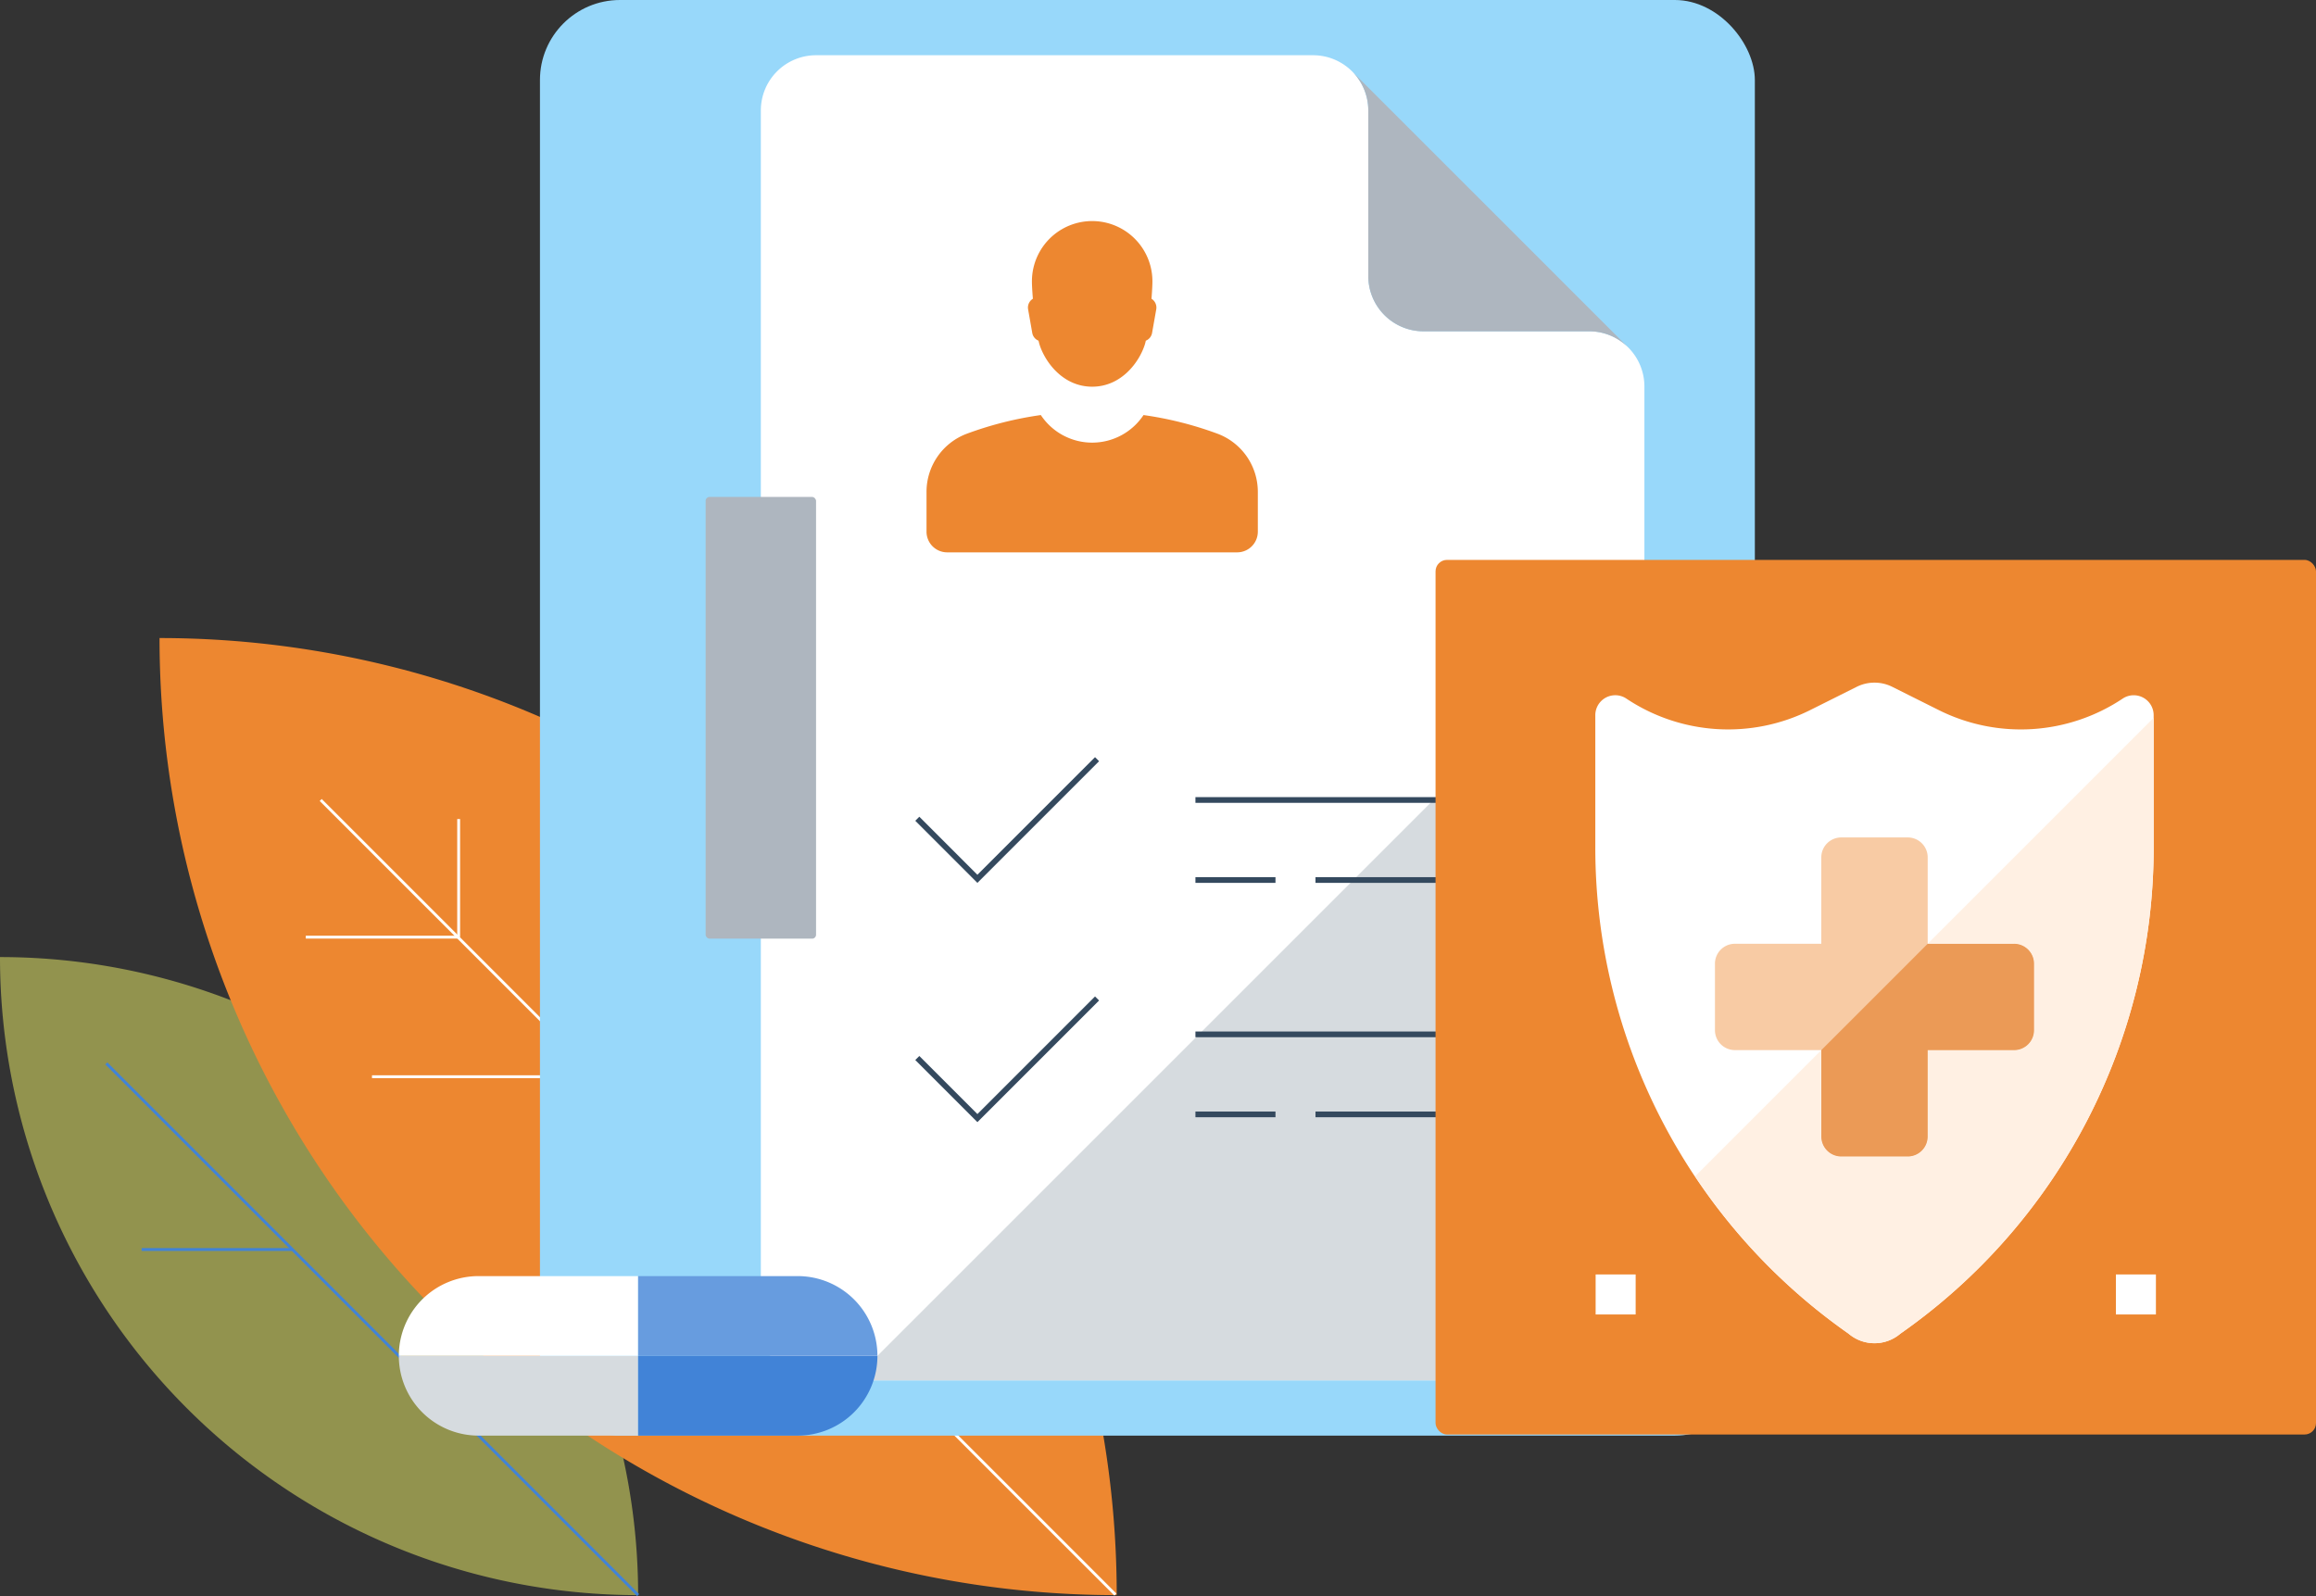 <svg xmlns="http://www.w3.org/2000/svg" width="405.096" height="279.216" viewBox="0 0 405.096 279.216">
  <rect x="0" y="0" width="405.096" height="279.216" fill="#333333" stroke="none"/>
  <g id="Grupo_25613" data-name="Grupo 25613" transform="translate(-34.904 -22)">
    <g id="Grupo_25605" data-name="Grupo 25605" transform="translate(34.904 189.423)">
      <path id="Trazado_66885" data-name="Trazado 66885" d="M11,46h0A111.612,111.612,0,0,1,122.616,157.616h0A111.612,111.612,0,0,1,11,46Z" transform="translate(-11 -46)" fill="#92934e"/>
      <line id="Línea_416" data-name="Línea 416" x1="93.013" y1="93.013" transform="translate(18.603 18.603)" fill="none" stroke="#4183d7" stroke-miterlimit="10" stroke-width="0.5"/>
      <line id="Línea_417" data-name="Línea 417" x1="26.382" transform="translate(24.775 51.157)" fill="none" stroke="#4183d7" stroke-miterlimit="10" stroke-width="0.5"/>
    </g>
    <g id="Grupo_25606" data-name="Grupo 25606" transform="translate(62.808 133.616)">
      <path id="Trazado_66886" data-name="Trazado 66886" d="M15,38h0A167.422,167.422,0,0,1,182.423,205.423h0A167.422,167.422,0,0,1,15,38Z" transform="translate(-15 -38)" fill="#ed8730"/>
      <line id="Línea_418" data-name="Línea 418" x1="139" y1="139" transform="translate(28.192 28.327)" fill="none" stroke="#fff" stroke-miterlimit="10" stroke-width="0.5"/>
      <line id="Línea_419" data-name="Línea 419" x1="26.741" transform="translate(25.579 52.32)" fill="none" stroke="#fff" stroke-miterlimit="10" stroke-width="0.5"/>
      <line id="Línea_420" data-name="Línea 420" x1="39.573" transform="translate(37.162 76.736)" fill="none" stroke="#fff" stroke-miterlimit="10" stroke-width="0.5"/>
      <line id="Línea_421" data-name="Línea 421" y1="20.662" transform="translate(52.32 31.658)" fill="none" stroke="#fff" stroke-miterlimit="10" stroke-width="0.5"/>
    </g>
    <g id="Grupo_25609" data-name="Grupo 25609" transform="translate(129.348 22)">
      <rect id="Rectángulo_25687" data-name="Rectángulo 25687" width="212.499" height="251.135" rx="14" transform="translate(0)" fill="#98d8fa"/>
      <path id="Trazado_66887" data-name="Trazado 66887" d="M126.666,23.385H39.739a9.659,9.659,0,0,0-9.662,9.655v212.5a9.655,9.655,0,0,0,9.662,9.655H174.961a9.655,9.655,0,0,0,9.662-9.655V81.334a9.659,9.659,0,0,0-9.662-9.655H145.983a9.659,9.659,0,0,1-9.655-9.662V33.04A9.659,9.659,0,0,0,126.666,23.385Z" transform="translate(8.559 -13.723)" fill="#fff"/>
      <path id="Trazado_66888" data-name="Trazado 66888" d="M93.2,72.085a9.638,9.638,0,0,0-6.829-2.825H57.389A9.659,9.659,0,0,1,47.734,59.6V30.619A9.627,9.627,0,0,0,44.9,23.79Z" transform="translate(97.153 -11.303)" fill="#aeb6bf"/>
      <path id="Trazado_66889" data-name="Trazado 66889" d="M32.385,175.214H161.168a9.655,9.655,0,0,0,9.662-9.655V36.769Z" transform="translate(22.352 66.259)" fill="#d6dbdf"/>
      <g id="Grupo_25607" data-name="Grupo 25607" transform="translate(67.615 38.668)">
        <path id="Trazado_66890" data-name="Trazado 66890" d="M34.231,74.917v6.962A3.617,3.617,0,0,0,37.852,85.5H88.56a3.617,3.617,0,0,0,3.621-3.621V74.917a10.859,10.859,0,0,0-7.046-10.171,62.358,62.358,0,0,0-12.947-3.265,10.773,10.773,0,0,1-17.963,0,62.185,62.185,0,0,0-12.94,3.265A10.855,10.855,0,0,0,34.231,74.917ZM74.413,42.988a1.807,1.807,0,0,0-.83-1.849c.1-1.256.16-2.365.16-3.055a10.537,10.537,0,1,0-21.074,0c0,.691.063,1.8.167,3.055A1.8,1.8,0,0,0,52,42.988l.732,4.158a1.793,1.793,0,0,0,1.088,1.325c.056.223.112.474.167.649.977,3.111,4.13,7.4,9.222,7.4s8.239-4.29,9.215-7.4c.056-.174.112-.426.167-.649a1.793,1.793,0,0,0,1.088-1.325Z" transform="translate(-34.231 -27.543)" fill="#ed8730"/>
      </g>
      <g id="Grupo_25608" data-name="Grupo 25608" transform="translate(66.003 132.809)">
        <path id="Trazado_66891" data-name="Trazado 66891" d="M65.441,41.038,44.513,61.966,34,51.453" transform="translate(-34 -41.038)" fill="none" stroke="#34495e" stroke-miterlimit="10" stroke-width="1"/>
        <line id="Línea_422" data-name="Línea 422" x2="14" transform="translate(48.649 21.133)" fill="none" stroke="#34495e" stroke-miterlimit="10" stroke-width="1"/>
        <line id="Línea_423" data-name="Línea 423" x2="56" transform="translate(48.649 7.134)" fill="none" stroke="#34495e" stroke-miterlimit="10" stroke-width="1"/>
        <line id="Línea_424" data-name="Línea 424" x2="35" transform="translate(69.649 21.133)" fill="none" stroke="#34495e" stroke-miterlimit="10" stroke-width="1"/>
        <path id="Trazado_66892" data-name="Trazado 66892" d="M65.441,47.038,44.513,67.966,34,57.453" transform="translate(-34 -5.182)" fill="none" stroke="#34495e" stroke-miterlimit="10" stroke-width="1"/>
        <line id="Línea_425" data-name="Línea 425" x2="14" transform="translate(48.649 62.133)" fill="none" stroke="#34495e" stroke-miterlimit="10" stroke-width="1"/>
        <line id="Línea_426" data-name="Línea 426" x2="56" transform="translate(48.649 48.133)" fill="none" stroke="#34495e" stroke-miterlimit="10" stroke-width="1"/>
        <line id="Línea_427" data-name="Línea 427" x2="35" transform="translate(69.649 62.133)" fill="none" stroke="#34495e" stroke-miterlimit="10" stroke-width="1"/>
      </g>
      <rect id="Rectángulo_25688" data-name="Rectángulo 25688" width="19.318" height="77.273" rx="0.692" transform="translate(28.977 86.931)" fill="#aeb6bf"/>
    </g>
    <g id="Grupo_25610" data-name="Grupo 25610" transform="translate(104.664 245.231)">
      <path id="Trazado_66893" data-name="Trazado 66893" d="M21,56A13.948,13.948,0,0,0,34.952,69.952h27.9V56Z" transform="translate(-21 -42.048)" fill="#d6dbdf"/>
      <path id="Trazado_66894" data-name="Trazado 66894" d="M27,69.952H54.9A13.948,13.948,0,0,0,68.856,56H27Z" transform="translate(14.856 -42.048)" fill="#4183d7"/>
      <path id="Trazado_66895" data-name="Trazado 66895" d="M62.856,54h-27.9A13.948,13.948,0,0,0,21,67.952H62.856Z" transform="translate(-21 -54)" fill="#fff"/>
      <path id="Trazado_66896" data-name="Trazado 66896" d="M54.9,54H27V67.952H68.856A13.948,13.948,0,0,0,54.9,54Z" transform="translate(14.856 -54)" fill="#679cdf"/>
    </g>
    <g id="Grupo_25612" data-name="Grupo 25612" transform="translate(286.04 119.664)">
      <rect id="Rectángulo_25690" data-name="Rectángulo 25690" width="154" height="153" rx="2" transform="translate(-0.04 0.279)" fill="#ed8730"/>
      <path id="Trazado_66897" data-name="Trazado 66897" d="M143.243,41.907l-.007.007a32.115,32.115,0,0,1-32.166,2l-8.12-4.06a6.959,6.959,0,0,0-6.237,0l-8.12,4.06a32.1,32.1,0,0,1-32.166-2.009h0A3.492,3.492,0,0,0,51,44.809V67.948a103.787,103.787,0,0,0,44.29,85.044h0a6.98,6.98,0,0,0,9.083,0h0a103.787,103.787,0,0,0,44.29-85.044V44.809A3.488,3.488,0,0,0,143.243,41.907Z" transform="translate(-23.098 -17.365)" fill="#fff"/>
      <path id="Trazado_66898" data-name="Trazado 66898" d="M106.32,61.6H91.21V46.488A3.489,3.489,0,0,0,87.722,43H76.093A3.489,3.489,0,0,0,72.6,46.488V61.6H57.488A3.485,3.485,0,0,0,54,65.093V76.715A3.485,3.485,0,0,0,57.488,80.2H72.6V95.32a3.489,3.489,0,0,0,3.488,3.488H87.722A3.489,3.489,0,0,0,91.21,95.32V80.2h15.11a3.485,3.485,0,0,0,3.488-3.488V65.093A3.485,3.485,0,0,0,106.32,61.6Z" transform="translate(-5.17 5.832)" fill="#f8cba4"/>
      <rect id="Rectángulo_25691" data-name="Rectángulo 25691" width="7" height="7" transform="translate(27.96 125.279)" fill="#fff"/>
      <rect id="Rectángulo_25692" data-name="Rectángulo 25692" width="7" height="7" transform="translate(118.96 125.279)" fill="#fff"/>
      <g id="Grupo_25611" data-name="Grupo 25611" transform="translate(45.37 27.904)">
        <path id="Trazado_66899" data-name="Trazado 66899" d="M94.167,79.533h15.117a3.485,3.485,0,0,1,3.488,3.488V94.643a3.485,3.485,0,0,1-3.488,3.488H94.167v15.117a3.485,3.485,0,0,1-3.488,3.488H79.057a3.489,3.489,0,0,1-3.488-3.488V98.131L53.5,120.2a103.6,103.6,0,0,0,26.823,27.527,6.98,6.98,0,0,0,9.083,0A103.787,103.787,0,0,0,133.7,62.679V40Z" transform="translate(-53.504 -40)" fill="#fff0e3"/>
        <path id="Trazado_66900" data-name="Trazado 66900" d="M56.667,79.382a3.489,3.489,0,0,0,3.488,3.488H71.777a3.485,3.485,0,0,0,3.488-3.488V64.265H90.382a3.485,3.485,0,0,0,3.488-3.488V49.155a3.485,3.485,0,0,0-3.488-3.488H75.265l-18.6,18.6Z" transform="translate(-34.602 -6.134)" fill="#eb9a56"/>
      </g>
    </g>
  </g>
</svg>
